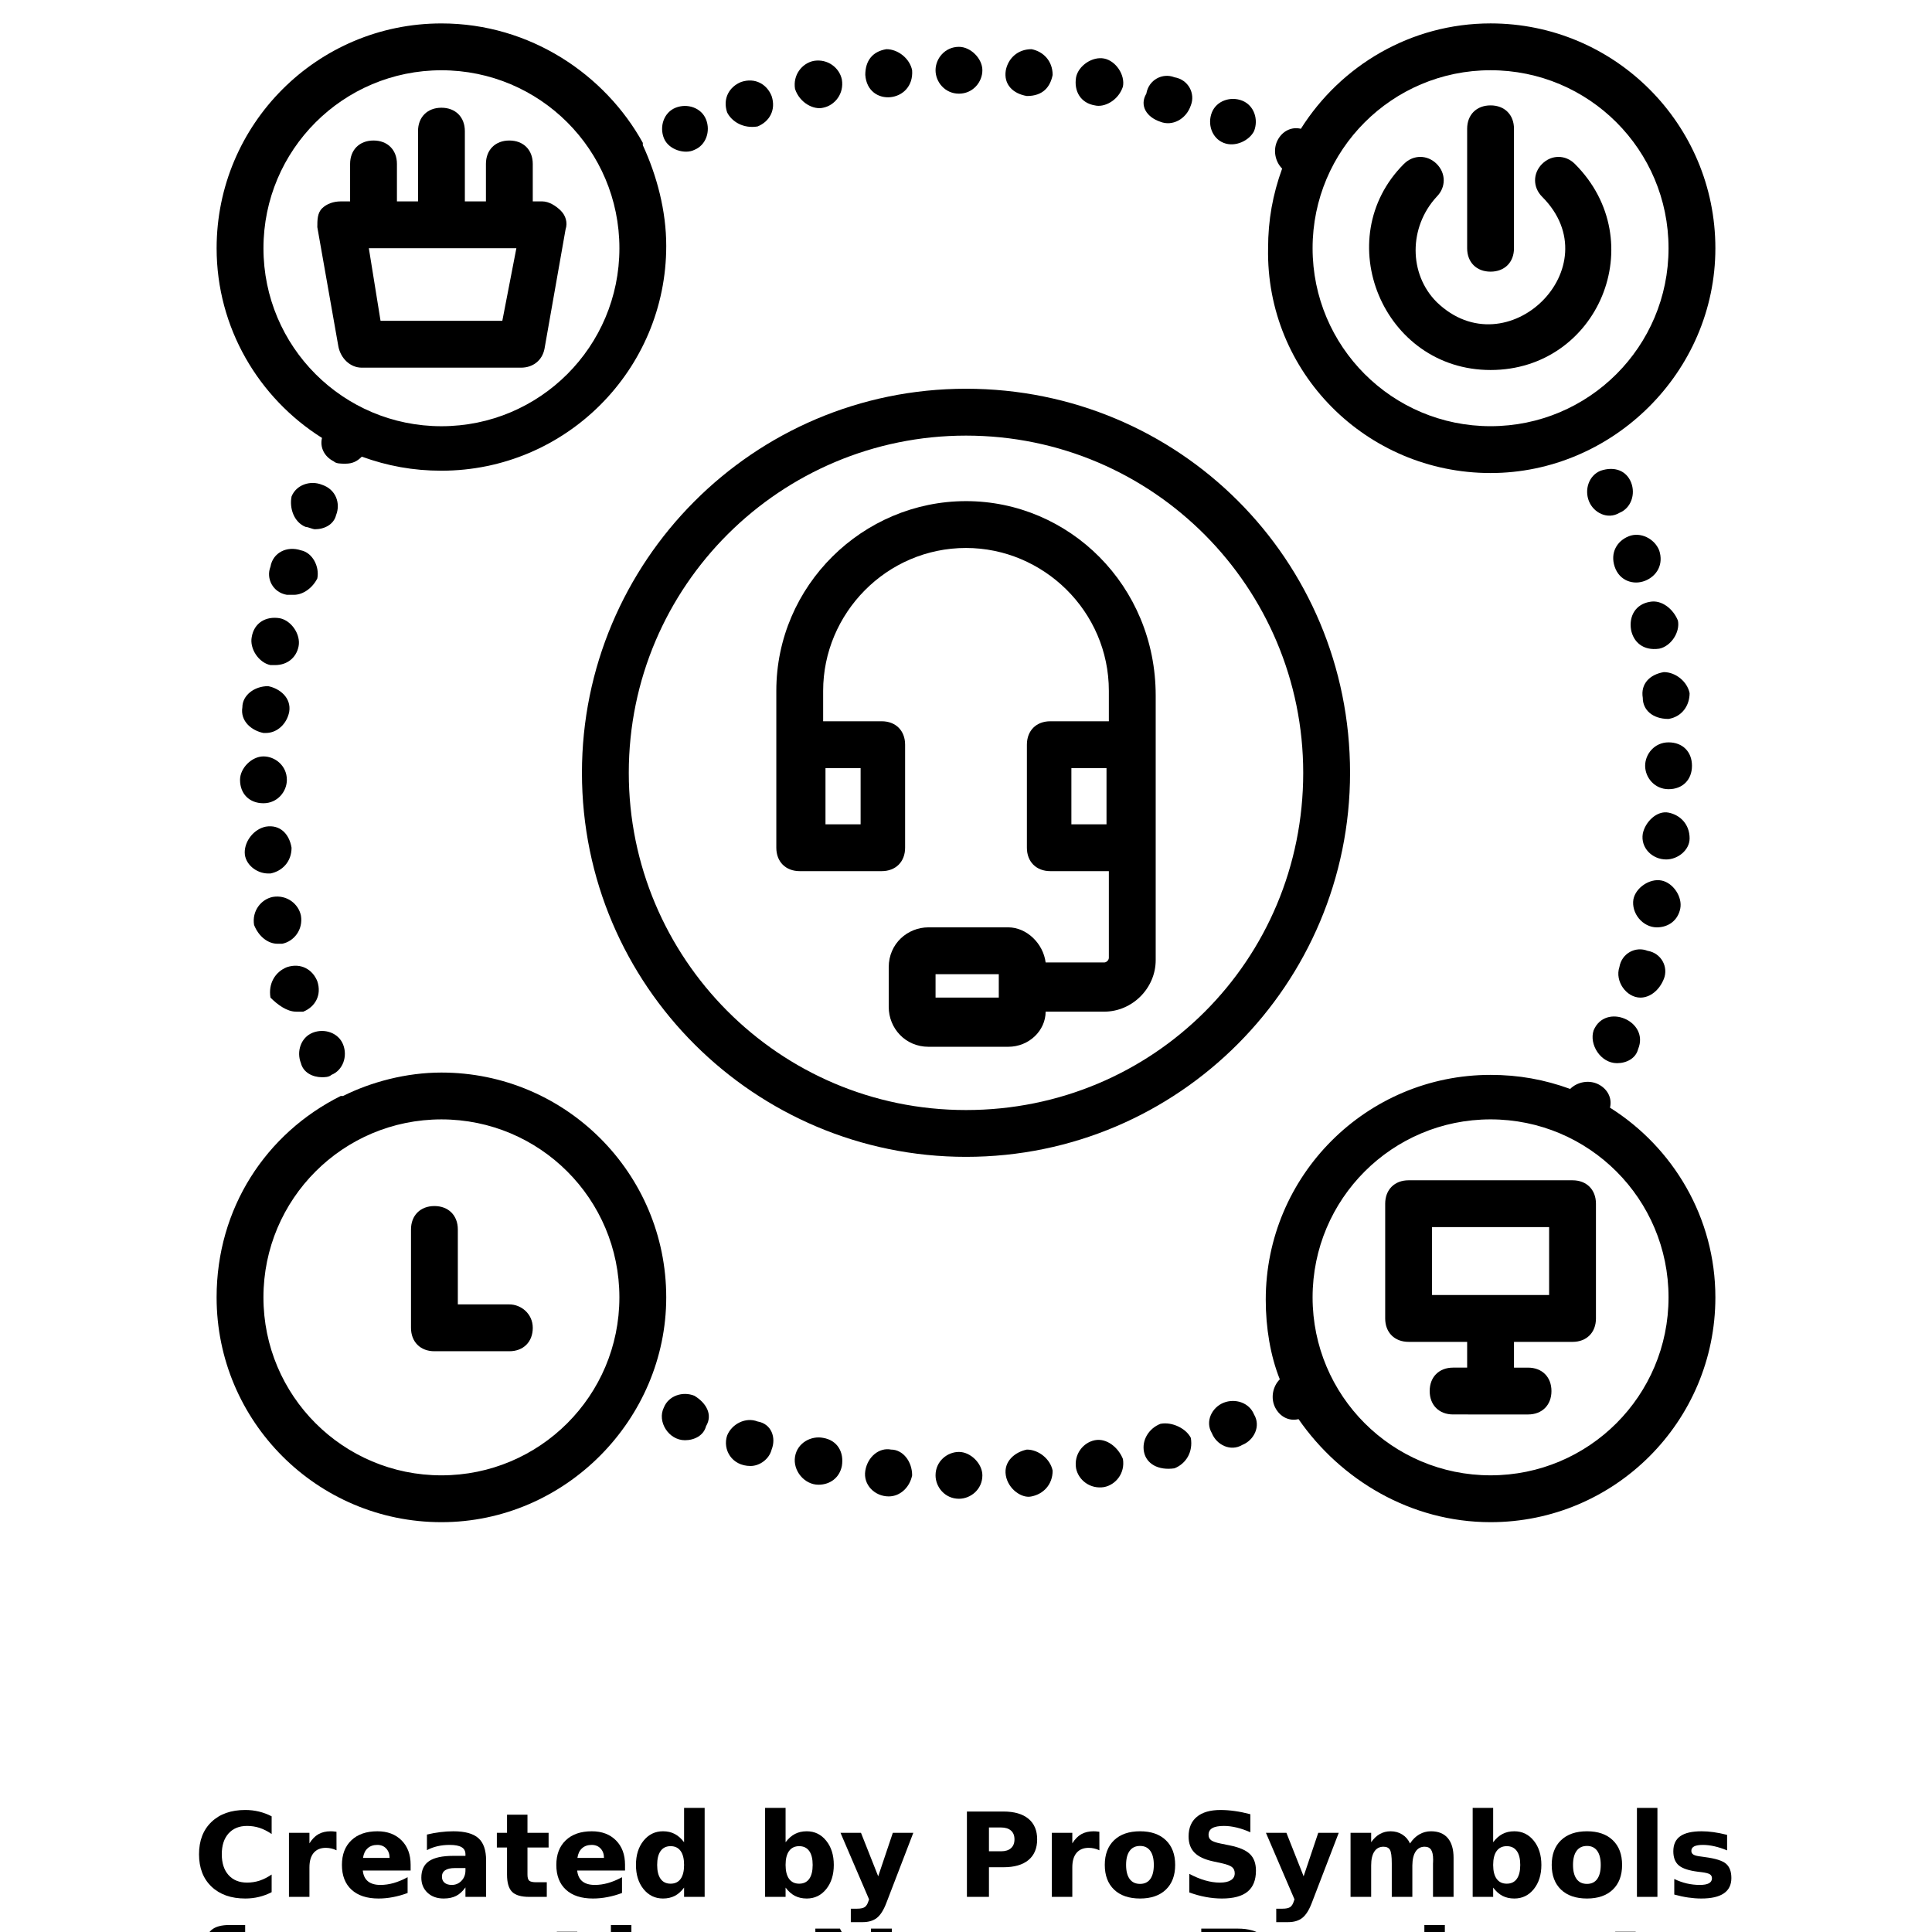 <?xml version="1.0" encoding="UTF-8"?>
<svg width="700pt" height="700pt" version="1.1" viewBox="0 0 700 700" xmlns="http://www.w3.org/2000/svg" xmlns:xlink="http://www.w3.org/1999/xlink">
 <defs>
  <symbol id="r" overflow="visible">
   <path d="m28.422-1.703c-1.469 0.762-3 1.336-4.594 1.719-1.586 0.383-3.234 0.578-4.953 0.578-5.156 0-9.242-1.438-12.25-4.312-3.012-2.875-4.516-6.781-4.516-11.719s1.504-8.844 4.516-11.719c3.008-2.883 7.094-4.328 12.25-4.328 1.719 0 3.367 0.195 4.953 0.578 1.594 0.387 3.125 0.961 4.594 1.719v6.406c-1.48-1.008-2.938-1.75-4.375-2.219s-2.949-0.703-4.531-0.703c-2.844 0-5.086 0.914-6.719 2.734-1.625 1.824-2.438 4.336-2.438 7.531 0 3.199 0.812 5.711 2.438 7.531 1.633 1.824 3.875 2.734 6.719 2.734 1.582 0 3.094-0.234 4.531-0.703 1.438-0.477 2.894-1.219 4.375-2.219z"/>
  </symbol>
  <symbol id="f" overflow="visible">
   <path d="m20.797-16.875c-0.648-0.312-1.293-0.535-1.938-0.672-0.648-0.145-1.293-0.219-1.938-0.219-1.906 0-3.375 0.609-4.406 1.828-1.023 1.219-1.531 2.969-1.531 5.25v10.688h-7.422v-23.203h7.422v3.812c0.945-1.52 2.035-2.629 3.266-3.328 1.238-0.695 2.723-1.047 4.453-1.047 0.25 0 0.52 0.012 0.812 0.031 0.289 0.023 0.711 0.07 1.266 0.141z"/>
  </symbol>
  <symbol id="e" overflow="visible">
   <path d="m26.719-11.656v2.109h-17.328c0.176 1.742 0.801 3.047 1.875 3.922 1.082 0.867 2.586 1.297 4.516 1.297 1.562 0 3.16-0.227 4.797-0.688 1.633-0.469 3.316-1.172 5.047-2.109v5.719c-1.75 0.656-3.508 1.152-5.266 1.484-1.75 0.344-3.508 0.516-5.266 0.516-4.199 0-7.461-1.062-9.781-3.188-2.324-2.133-3.484-5.129-3.484-8.984 0-3.781 1.141-6.754 3.422-8.922 2.281-2.176 5.426-3.266 9.438-3.266 3.644 0 6.562 1.102 8.75 3.297 2.188 2.199 3.281 5.137 3.281 8.812zm-7.625-2.469c0-1.406-0.414-2.539-1.234-3.406-0.812-0.863-1.887-1.297-3.219-1.297-1.438 0-2.606 0.406-3.5 1.219-0.898 0.805-1.453 1.965-1.672 3.484z"/>
  </symbol>
  <symbol id="i" overflow="visible">
   <path d="m13.969-10.438c-1.555 0-2.719 0.266-3.5 0.797-0.781 0.523-1.172 1.293-1.172 2.312 0 0.938 0.312 1.672 0.938 2.203 0.633 0.531 1.508 0.797 2.625 0.797 1.395 0 2.566-0.5 3.516-1.5 0.957-1 1.438-2.254 1.438-3.766v-0.844zm11.328-2.797v13.234h-7.484v-3.438c-0.992 1.406-2.109 2.434-3.359 3.078-1.242 0.633-2.75 0.953-4.531 0.953-2.406 0-4.359-0.695-5.859-2.094-1.492-1.406-2.234-3.223-2.234-5.453 0-2.727 0.93-4.727 2.797-6 1.875-1.27 4.812-1.906 8.812-1.906h4.375v-0.578c0-1.164-0.465-2.019-1.391-2.562-0.93-0.551-2.371-0.828-4.328-0.828-1.586 0-3.062 0.164-4.438 0.484-1.367 0.312-2.633 0.789-3.797 1.422v-5.656c1.582-0.383 3.176-0.676 4.781-0.875 1.602-0.207 3.203-0.312 4.797-0.312 4.188 0 7.207 0.828 9.062 2.484 1.863 1.648 2.797 4.328 2.797 8.047z"/>
  </symbol>
  <symbol id="a" overflow="visible">
   <path d="m11.656-29.781v6.578h7.656v5.312h-7.656v9.828c0 1.086 0.211 1.82 0.641 2.203 0.438 0.375 1.289 0.562 2.562 0.562h3.797v5.297h-6.359c-2.93 0-5-0.609-6.219-1.828-1.219-1.227-1.828-3.305-1.828-6.234v-9.828h-3.688v-5.312h3.688v-6.578z"/>
  </symbol>
  <symbol id="h" overflow="visible">
   <path d="m19.344-19.797v-12.438h7.453v32.234h-7.453v-3.359c-1.023 1.367-2.148 2.367-3.375 3-1.23 0.633-2.652 0.953-4.266 0.953-2.856 0-5.203-1.133-7.047-3.406-1.836-2.269-2.75-5.191-2.75-8.766 0-3.57 0.914-6.492 2.75-8.766 1.844-2.281 4.191-3.422 7.047-3.422 1.602 0 3.019 0.324 4.25 0.969 1.238 0.648 2.367 1.648 3.391 3zm-4.891 15.016c1.594 0 2.805-0.578 3.641-1.734 0.832-1.164 1.25-2.852 1.25-5.062 0-2.207-0.418-3.891-1.25-5.047-0.836-1.164-2.047-1.75-3.641-1.75-1.574 0-2.777 0.586-3.609 1.75-0.836 1.156-1.25 2.84-1.25 5.047 0 2.211 0.414 3.898 1.25 5.062 0.832 1.156 2.035 1.734 3.609 1.734z"/>
  </symbol>
  <symbol id="d" overflow="visible">
   <path d="m15.906-4.781c1.594 0 2.805-0.578 3.641-1.734 0.832-1.164 1.25-2.852 1.25-5.062 0-2.207-0.418-3.891-1.25-5.047-0.836-1.164-2.047-1.75-3.641-1.75-1.586 0-2.805 0.586-3.656 1.75-0.844 1.168-1.266 2.852-1.266 5.047 0 2.199 0.422 3.883 1.266 5.047 0.852 1.168 2.07 1.75 3.656 1.75zm-4.922-15.016c1.02-1.352 2.148-2.352 3.391-3 1.238-0.645 2.664-0.969 4.281-0.969 2.863 0 5.211 1.141 7.047 3.422 1.832 2.273 2.75 5.195 2.75 8.766 0 3.574-0.918 6.496-2.75 8.766-1.836 2.273-4.184 3.406-7.047 3.406-1.617 0-3.043-0.32-4.281-0.953-1.242-0.645-2.371-1.645-3.391-3v3.359h-7.422v-32.234h7.422z"/>
  </symbol>
  <symbol id="c" overflow="visible">
   <path d="m0.516-23.203h7.422l6.234 15.75 5.297-15.75h7.422l-9.766 25.406c-0.98 2.57-2.121 4.375-3.422 5.406-1.305 1.031-3.027 1.547-5.172 1.547h-4.281v-4.875h2.312c1.258 0 2.176-0.199 2.75-0.594 0.57-0.398 1.016-1.117 1.328-2.156l0.219-0.641z"/>
  </symbol>
  <symbol id="b" overflow="visible">
   <path d="m3.891-30.922h13.234c3.938 0 6.957 0.875 9.062 2.625 2.102 1.742 3.156 4.227 3.156 7.453 0 3.25-1.055 5.75-3.156 7.5-2.106 1.742-5.125 2.609-9.062 2.609h-5.25v10.734h-7.984zm7.984 5.781v8.625h4.406c1.539 0 2.734-0.375 3.578-1.125s1.266-1.816 1.266-3.203c0-1.375-0.422-2.43-1.266-3.172-0.844-0.75-2.039-1.125-3.578-1.125z"/>
  </symbol>
  <symbol id="g" overflow="visible">
   <path d="m14.609-18.453c-1.648 0-2.902 0.594-3.766 1.781-0.867 1.18-1.297 2.875-1.297 5.094s0.43 3.922 1.297 5.109c0.863 1.18 2.117 1.766 3.766 1.766 1.613 0 2.848-0.586 3.703-1.766 0.852-1.188 1.281-2.891 1.281-5.109s-0.43-3.914-1.281-5.094c-0.855-1.188-2.09-1.781-3.703-1.781zm0-5.312c3.988 0 7.102 1.078 9.344 3.234 2.25 2.156 3.375 5.141 3.375 8.953s-1.125 6.797-3.375 8.953c-2.242 2.148-5.356 3.219-9.344 3.219-4.012 0-7.148-1.07-9.406-3.219-2.25-2.156-3.375-5.141-3.375-8.953s1.125-6.797 3.375-8.953c2.258-2.156 5.394-3.234 9.406-3.234z"/>
  </symbol>
  <symbol id="q" overflow="visible">
   <path d="m25.422-29.953v6.547c-1.699-0.758-3.359-1.332-4.984-1.719-1.617-0.383-3.141-0.578-4.578-0.578-1.898 0-3.305 0.266-4.219 0.797-0.906 0.523-1.359 1.336-1.359 2.438 0 0.824 0.305 1.469 0.922 1.938 0.613 0.461 1.727 0.855 3.344 1.188l3.391 0.688c3.438 0.688 5.879 1.734 7.328 3.141 1.457 1.406 2.188 3.414 2.188 6.016 0 3.406-1.016 5.945-3.047 7.609-2.023 1.656-5.109 2.484-9.266 2.484-1.961 0-3.93-0.188-5.906-0.562-1.969-0.363-3.945-0.91-5.922-1.641v-6.734c1.977 1.055 3.891 1.844 5.734 2.375s3.617 0.797 5.328 0.797c1.738 0 3.07-0.289 4-0.875 0.926-0.582 1.391-1.41 1.391-2.484 0-0.969-0.32-1.711-0.953-2.234-0.625-0.531-1.875-1.004-3.75-1.422l-3.094-0.672c-3.094-0.664-5.356-1.723-6.781-3.172-1.43-1.445-2.141-3.398-2.141-5.859 0-3.082 0.992-5.453 2.984-7.109 1.988-1.656 4.848-2.484 8.578-2.484 1.695 0 3.441 0.133 5.234 0.391 1.789 0.25 3.648 0.633 5.578 1.141z"/>
  </symbol>
  <symbol id="p" overflow="visible">
   <path d="m25.062-19.344c0.938-1.438 2.051-2.531 3.344-3.281 1.289-0.758 2.711-1.141 4.266-1.141 2.656 0 4.68 0.824 6.078 2.469 1.395 1.648 2.094 4.039 2.094 7.172v14.125h-7.453v-12.094c0.008-0.176 0.02-0.363 0.031-0.562 0.008-0.195 0.016-0.473 0.016-0.828 0-1.645-0.246-2.836-0.734-3.578-0.48-0.738-1.262-1.109-2.344-1.109-1.406 0-2.496 0.586-3.266 1.75-0.762 1.156-1.156 2.836-1.188 5.031v11.391h-7.453v-12.094c0-2.57-0.227-4.227-0.672-4.969-0.438-0.738-1.219-1.109-2.344-1.109-1.43 0-2.527 0.586-3.297 1.75-0.773 1.168-1.156 2.84-1.156 5.016v11.406h-7.469v-23.203h7.469v3.406c0.906-1.312 1.945-2.301 3.125-2.969 1.188-0.664 2.488-1 3.906-1 1.602 0 3.019 0.391 4.25 1.172 1.227 0.773 2.16 1.855 2.797 3.25z"/>
  </symbol>
  <symbol id="o" overflow="visible">
   <path d="m3.562-32.234h7.422v32.234h-7.422z"/>
  </symbol>
  <symbol id="n" overflow="visible">
   <path d="m21.688-22.469v5.625c-1.586-0.656-3.117-1.148-4.594-1.484-1.48-0.332-2.875-0.5-4.188-0.5-1.406 0-2.453 0.18-3.141 0.531-0.688 0.355-1.031 0.898-1.031 1.625 0 0.594 0.258 1.055 0.781 1.375 0.52 0.312 1.445 0.543 2.781 0.688l1.312 0.188c3.801 0.492 6.352 1.289 7.656 2.391 1.312 1.105 1.969 2.84 1.969 5.203 0 2.469-0.914 4.324-2.734 5.562-1.824 1.242-4.543 1.859-8.156 1.859-1.531 0-3.117-0.121-4.75-0.359-1.637-0.238-3.32-0.598-5.047-1.078v-5.641c1.477 0.719 2.992 1.262 4.547 1.625 1.551 0.355 3.129 0.531 4.734 0.531 1.445 0 2.535-0.195 3.266-0.594 0.738-0.406 1.109-1.004 1.109-1.797 0-0.656-0.258-1.145-0.766-1.469-0.5-0.32-1.508-0.578-3.016-0.766l-1.297-0.156c-3.305-0.414-5.617-1.18-6.938-2.297-1.324-1.125-1.984-2.828-1.984-5.109 0-2.457 0.836-4.281 2.516-5.469 1.688-1.188 4.269-1.781 7.75-1.781 1.363 0 2.797 0.105 4.297 0.312 1.508 0.211 3.148 0.539 4.922 0.984z"/>
  </symbol>
  <symbol id="m" overflow="visible">
   <path d="m18.828-32.234v4.875h-4.094c-1.055 0-1.789 0.195-2.203 0.578-0.418 0.375-0.625 1.031-0.625 1.969v1.609h6.344v5.312h-6.344v17.891h-7.406v-17.891h-3.688v-5.312h3.688v-1.609c0-2.531 0.703-4.398 2.109-5.609 1.406-1.207 3.586-1.812 6.547-1.812z"/>
  </symbol>
  <symbol id="l" overflow="visible">
   <path d="m26.891-14.125v14.125h-7.469v-10.766c0-2.031-0.047-3.426-0.141-4.188-0.086-0.758-0.234-1.32-0.453-1.688-0.293-0.477-0.688-0.852-1.188-1.125-0.492-0.27-1.055-0.406-1.688-0.406-1.555 0-2.773 0.602-3.656 1.797-0.875 1.199-1.312 2.856-1.312 4.969v11.406h-7.422v-32.234h7.422v12.438c1.113-1.352 2.297-2.352 3.547-3 1.258-0.645 2.648-0.969 4.172-0.969 2.676 0 4.707 0.824 6.094 2.469 1.395 1.648 2.094 4.039 2.094 7.172z"/>
  </symbol>
  <symbol id="k" overflow="visible">
   <path d="m3.891-30.922h8.906l11.25 21.203v-21.203h7.562v30.922h-8.906l-11.25-21.219v21.219h-7.562z"/>
  </symbol>
  <symbol id="j" overflow="visible">
   <path d="m3.562-23.203h7.422v22.781c0 3.113-0.75 5.488-2.25 7.125-1.492 1.633-3.652 2.453-6.484 2.453h-3.656v-4.875h1.281c1.406 0 2.367-0.32 2.891-0.953 0.531-0.637 0.797-1.887 0.797-3.75zm0-9.031h7.422v6.047h-7.422z"/>
  </symbol>
 </defs>
 <g>
  <path d="m443.33 508.24c-4.242 1.695-6.789 6.789-4.242 11.031 1.695 4.242 6.789 6.789 11.031 4.242 4.242-1.695 6.789-6.789 4.242-11.031-1.695-4.242-6.789-5.938-11.031-4.242z"/>
  <path d="m241.39 470.06c0-44.969-36.484-81.453-81.453-81.453-12.727 0-25.453 3.394-35.637 8.484h-0.848c-27.152 13.574-44.973 40.723-44.973 72.969 0 44.969 36.484 81.453 81.453 81.453 44.973 0 81.457-37.332 81.457-81.453zm-81.457 64.484c-35.633 0-64.484-28.852-64.484-64.484 0-35.637 28.848-64.484 64.484-64.484s64.484 28.848 64.484 64.484c0.004 35.633-28.848 64.484-64.484 64.484z"/>
  <path d="m420.43 515.88c-4.242 1.695-6.789 5.938-5.938 10.184 0.848 4.242 5.09 6.789 11.031 5.938 4.242-1.695 6.789-5.938 5.938-11.031-1.699-3.394-6.789-5.938-11.031-5.09z"/>
  <path d="m372.06 525.21c-4.242 0.848-8.484 4.242-7.637 9.332 0.848 5.09 5.938 8.484 9.332 7.637 4.242-0.848 7.637-4.242 7.637-9.332-0.848-4.242-5.09-7.637-9.332-7.637z"/>
  <path d="m396.67 521.82c-4.242 0.848-7.637 5.09-6.789 10.184 0.848 4.242 5.09 7.637 10.184 6.789 4.242-0.848 7.637-5.09 6.789-10.184-1.699-4.242-5.941-7.637-10.184-6.789z"/>
  <path d="m347.45 526.06c-4.242 0-8.484 3.394-8.484 8.484 0 4.242 3.394 8.484 8.484 8.484 4.242 0 8.484-3.394 8.484-8.484 0-4.242-4.242-8.484-8.484-8.484z"/>
  <path d="m274.48 515.03c-4.242-1.695-9.332 0.848-11.031 5.09-1.695 5.09 1.695 11.031 8.484 11.031 3.394 0 6.789-2.547 7.637-5.938 1.699-4.246 0-9.336-5.09-10.184z"/>
  <path d="m298.24 520.97c-4.242-0.848-9.332 1.695-10.184 6.789-0.848 5.09 3.394 10.184 8.484 10.184 4.242 0 7.637-2.547 8.484-6.789 0.852-5.09-1.695-9.336-6.785-10.184z"/>
  <path d="m322.85 525.21c-4.242-0.848-8.484 2.547-9.332 7.637s3.394 9.332 8.484 9.332c4.242 0 7.637-3.394 8.484-7.637 0-5.09-3.394-9.332-7.637-9.332z"/>
  <path d="m251.57 505.7c-4.242-1.695-9.332 0-11.031 4.242-2.547 5.09 1.695 11.879 7.637 11.879 3.394 0 6.789-1.695 7.637-5.09 2.547-4.242 0-8.484-4.242-11.031z"/>
  <path d="m298.24 39.031c4.242-0.848 7.637-5.09 6.789-10.184-0.848-4.242-5.09-7.637-10.184-6.789-4.242 0.848-7.637 5.09-6.789 10.184 1.699 5.09 6.789 7.637 10.184 6.789z"/>
  <path d="m274.48 45.816c4.242-1.695 6.789-5.938 5.09-11.031-1.695-4.242-5.938-6.789-11.031-5.09-4.242 1.695-6.789 5.938-5.09 11.031 1.699 3.394 5.941 5.941 11.031 5.09z"/>
  <path d="m251.57 54.305c4.242-1.695 5.938-6.789 4.242-11.031-1.695-4.242-6.789-5.938-11.031-4.242-4.242 1.695-5.938 6.789-4.242 11.031 1.699 4.242 7.641 5.938 11.031 4.242z"/>
  <path d="m443.33 51.758c4.242 1.695 9.332-0.848 11.031-4.242 1.695-4.242 0-9.332-4.242-11.031-4.242-1.695-9.332 0-11.031 4.242-1.695 4.242 0 9.336 4.242 11.031z"/>
  <path d="m396.67 38.184c3.394 0.848 8.484-1.695 10.184-6.789 0.848-4.242-2.547-9.332-6.789-10.184-4.242-0.848-9.332 2.547-10.184 6.789-0.848 5.09 1.695 9.332 6.789 10.184z"/>
  <path d="m372.06 34.789c5.938 0 8.484-3.394 9.332-7.637 0-5.09-3.394-8.484-7.637-9.332-5.09 0-8.484 3.394-9.332 7.637-0.852 5.09 2.543 8.48 7.637 9.332z"/>
  <path d="m330.48 25.453c-0.848-4.242-5.09-7.637-9.332-7.637-5.09 0.848-7.637 4.242-7.637 9.332 0.848 11.883 17.816 10.184 16.969-1.695z"/>
  <path d="m347.45 33.938c5.09 0 8.484-4.242 8.484-8.484s-4.242-8.484-8.484-8.484c-5.09 0-8.484 4.242-8.484 8.484s3.394 8.484 8.484 8.484z"/>
  <path d="m420.43 44.121c4.242 1.695 9.332-0.848 11.031-5.938 1.695-4.242-0.848-9.332-5.938-10.184-4.242-1.695-9.332 0.848-10.184 5.938-2.547 4.246-0.004 8.488 5.09 10.184z"/>
  <path d="m602.85 354.67c1.695-4.242-0.848-9.332-5.938-10.184-4.242-1.695-9.332 0.848-10.184 5.938-1.695 5.09 2.547 11.031 7.637 11.031 3.394 0 6.789-2.543 8.484-6.785z"/>
  <path d="m608.79 329.21c0.848-4.242-2.547-9.332-6.789-10.184-4.242-0.848-9.332 2.547-10.184 6.789-0.848 5.09 3.394 10.184 8.484 10.184 4.246 0 7.637-2.547 8.488-6.789z"/>
  <path d="m604.55 268.97c-5.09 0-8.484 4.242-8.484 8.484s3.394 8.484 8.484 8.484 8.484-3.394 8.484-8.484-3.394-8.484-8.484-8.484z"/>
  <path d="m612.18 303.76c0-5.09-3.394-8.484-7.637-9.332-4.242-0.848-8.484 3.394-9.332 7.637-0.848 5.09 3.394 9.332 8.484 9.332 4.238 0 8.484-3.394 8.484-7.637z"/>
  <path d="m585.88 385.21c3.394 0 6.789-1.695 7.637-5.09 4.242-10.184-11.879-16.969-16.121-6.789-1.699 5.094 2.543 11.879 8.484 11.879z"/>
  <path d="m595.21 252.85c0 4.242 3.394 7.637 9.332 7.637 5.09-0.848 7.637-5.09 7.637-9.332-0.848-4.242-5.09-7.637-9.332-7.637-5.09 0.848-8.484 4.242-7.637 9.332z"/>
  <path d="m579.94 170.55c-4.242 1.695-5.938 6.789-4.242 11.031 1.695 4.242 6.789 6.789 11.031 4.242 4.242-1.695 5.938-6.789 4.242-11.031-1.695-4.242-5.938-5.941-11.031-4.242z"/>
  <path d="m597.76 218.06c-5.09 0.848-7.637 5.09-6.789 10.184 0.848 4.242 4.242 7.637 10.184 6.789 4.242-0.848 7.637-5.938 6.789-10.184-1.699-4.246-5.941-7.641-10.184-6.789z"/>
  <path d="m590.12 194.3c-4.242 1.695-6.789 5.938-5.09 11.031 1.695 5.09 6.789 6.789 11.031 5.09 4.242-1.695 6.789-5.938 5.09-11.031-1.699-4.242-6.789-6.789-11.031-5.09z"/>
  <path d="m107.33 366.55h2.547c4.242-1.695 6.789-5.938 5.09-11.031-1.695-4.242-5.938-6.789-11.031-5.09-4.242 1.695-6.789 5.938-5.938 11.031 2.547 2.543 5.938 5.09 9.332 5.09z"/>
  <path d="m116.67 390.3c0.848 0 2.547 0 3.394-0.848 4.242-1.695 5.938-6.789 4.242-11.031-1.695-4.242-6.789-5.938-11.031-4.242-4.242 1.695-5.938 6.789-4.242 11.031 0.848 3.391 4.242 5.09 7.637 5.09z"/>
  <path d="m87.816 256.24c-0.848 5.09 3.394 8.484 7.637 9.332h0.848c4.242 0 7.637-3.394 8.484-7.637 0.848-5.09-3.394-8.484-7.637-9.332-5.086 0-9.332 3.394-9.332 7.637z"/>
  <path d="m97.152 316.48h0.848c4.242-0.848 7.637-4.242 7.637-9.332-0.848-5.09-4.242-8.484-9.332-7.637-4.242 0.848-7.637 5.09-7.637 9.332 0 4.242 4.242 7.637 8.484 7.637z"/>
  <path d="m91.211 230.79c-0.848 4.242 2.547 9.332 6.789 10.184h1.695c4.242 0 7.637-2.547 8.484-6.789 0.848-4.242-2.547-9.332-6.789-10.184-5.086-0.848-9.328 1.695-10.18 6.789z"/>
  <path d="m98 205.33c-1.695 4.242 0.848 9.332 5.938 10.184h2.547c3.394 0 6.789-2.547 8.484-5.938 0.848-4.242-1.695-9.332-5.938-10.184-5.094-1.699-10.184 0.848-11.031 5.938z"/>
  <path d="m110.73 190.91c0.848 0 2.547 0.848 3.394 0.848 3.394 0 6.789-1.695 7.637-5.09 1.695-4.242 0-9.332-5.09-11.031-4.242-1.695-9.332 0-11.031 4.242-0.848 4.242 0.848 9.332 5.09 11.031z"/>
  <path d="m95.453 291.03c5.09 0 8.484-4.242 8.484-8.484 0-5.09-4.242-8.484-8.484-8.484s-8.484 4.242-8.484 8.484c0 5.09 3.394 8.484 8.484 8.484z"/>
  <path d="m100.55 341.94h1.695c4.242-0.848 7.637-5.09 6.789-10.184-0.848-4.242-5.09-7.637-10.184-6.789-4.242 0.848-7.637 5.09-6.789 10.184 1.699 4.246 5.094 6.789 8.488 6.789z"/>
  <path d="m350 140.85c-77.211 0-139.15 62.789-139.15 139.15 0 77.211 62.789 139.15 139.15 139.15 77.211 0 139.15-62.789 139.15-139.15 0-77.211-61.941-139.15-139.15-139.15zm0 261.34c-67.879 0-122.18-55.152-122.18-122.18 0-67.879 55.152-122.18 122.18-122.18 67.879 0 122.18 55.152 122.18 122.18 0 67.879-54.305 122.18-122.18 122.18z"/>
  <path d="m350 181.57c-37.332 0-68.727 30.547-68.727 68.727v56.848c0 5.09 3.394 8.484 8.484 8.484h29.695c5.09 0 8.484-3.394 8.484-8.484v-37.332c0-5.09-3.394-8.484-8.484-8.484h-21.211v-11.031c0-28 22.91-51.758 51.758-51.758 28 0 51.758 22.91 51.758 51.758v11.031h-21.211c-5.09 0-8.484 3.394-8.484 8.484v37.332c0 5.09 3.394 8.484 8.484 8.484h21.211v31.395c0 0.848-0.848 1.695-1.695 1.695h-21.211c-0.848-6.789-6.789-12.727-13.574-12.727h-28.848c-7.637 0-14.426 5.938-14.426 14.426v14.426c0 7.637 5.938 14.426 14.426 14.426h28.848c7.637 0 13.574-5.938 13.574-12.727h21.211c10.184 0 18.668-8.484 18.668-18.668v-95.879c-0.004-39.879-31.398-70.426-68.73-70.426zm-38.184 96.73v20.363h-12.727v-20.363zm50.062 83.148h-22.91v-8.484h22.91zm26.305-83.148h12.727v20.363h-12.727z"/>
  <path d="m583.33 401.33c0.848-3.394-0.848-6.789-4.242-8.484-3.394-1.695-7.637-0.848-10.184 1.695-9.332-3.394-18.668-5.09-28.848-5.09-44.969 0-81.453 36.484-81.453 81.453 0 10.184 1.695 20.363 5.09 28.848-2.547 2.547-3.394 6.789-1.695 10.184 1.695 3.394 5.09 5.09 8.484 4.242 15.273 22.062 40.727 37.336 69.578 37.336 44.969 0 81.453-36.484 81.453-81.453 0-28.852-15.273-54.305-38.184-68.73zm-43.27 133.21c-35.637 0-64.484-28.848-64.484-64.484s28.848-64.484 64.484-64.484 64.484 28.848 64.484 64.484c0 35.633-28.852 64.484-64.484 64.484z"/>
  <path d="m540.06 171.39c44.121 0 81.453-36.484 81.453-81.453 0-44.973-36.484-81.457-81.453-81.457-28.852 0-54.305 15.273-68.73 38.184-3.394-0.848-6.789 0.848-8.484 4.242-1.695 3.394-0.848 7.637 1.695 10.184-3.394 9.332-5.09 18.668-5.09 28.848-0.848 44.969 35.637 81.453 80.609 81.453zm0-145.94c35.637 0 64.484 28.848 64.484 64.484s-28.848 64.484-64.484 64.484-64.484-28.848-64.484-64.484c-0.004-35.633 28.848-64.484 64.484-64.484z"/>
  <path d="m116.67 158.67c-0.848 3.394 0.848 6.789 4.242 8.484 0.848 0.848 2.547 0.848 4.242 0.848 2.547 0 4.242-0.848 5.938-2.547 9.332 3.394 18.668 5.09 28.848 5.09 44.969 0 81.453-36.484 81.453-81.453 0-12.727-3.394-25.453-8.484-36.484v-0.848c-13.574-24.605-40.723-43.273-72.969-43.273-44.969 0-81.453 36.484-81.453 81.453 0 28.852 15.273 54.305 38.184 68.73zm43.27-133.21c35.637 0 64.484 28.848 64.484 64.484s-28.848 64.484-64.484 64.484c-35.633 0.004-64.484-28.848-64.484-64.484 0-35.633 28.852-64.484 64.484-64.484z"/>
  <path d="m569.76 427.64h-59.395c-5.09 0-8.484 3.394-8.484 8.484v41.574c0 5.09 3.394 8.484 8.484 8.484h21.211v9.332h-5.09c-5.09 0-8.484 3.394-8.484 8.484s3.394 8.484 8.484 8.484l27.152 0.004c5.09 0 8.484-3.394 8.484-8.484s-3.394-8.484-8.484-8.484h-5.09v-9.332h21.211c5.09 0 8.484-3.394 8.484-8.484v-41.574c0-5.094-3.394-8.488-8.484-8.488zm-8.484 41.574h-42.426v-24.605h42.426z"/>
  <path d="m184.55 472.61h-18.668v-27.152c0-5.09-3.394-8.484-8.484-8.484-5.09 0-8.484 3.394-8.484 8.484v35.637c0 5.09 3.394 8.484 8.484 8.484h27.152c5.09 0 8.484-3.394 8.484-8.484s-4.242-8.484-8.484-8.484z"/>
  <path d="m540.06 134.06c39.031 0 58.547-46.668 30.547-74.668-3.394-3.394-8.484-3.394-11.879 0s-3.394 8.484 0 11.879c25.453 25.453-12.727 62.789-38.184 38.184-10.184-10.184-10.184-27.152 0-38.184 3.394-3.394 3.394-8.484 0-11.879s-8.484-3.394-11.879 0c-27.152 27.152-7.637 74.668 31.395 74.668z"/>
  <path d="m540.06 98.426c5.09 0 8.484-3.394 8.484-8.484v-43.273c0-5.09-3.394-8.484-8.484-8.484s-8.484 3.394-8.484 8.484v43.273c-0.004 5.09 3.391 8.484 8.484 8.484z"/>
  <path d="m131.09 133.21h57.699c4.242 0 7.637-2.547 8.484-6.789l7.637-43.273c0.848-2.547 0-5.09-1.695-6.789-1.695-1.695-4.242-3.394-6.789-3.394h-3.394v-13.57c0-5.09-3.394-8.484-8.484-8.484s-8.484 3.394-8.484 8.484v13.574h-7.637v-25.453c0-5.09-3.394-8.484-8.484-8.484s-8.484 3.394-8.484 8.484v25.453h-7.641v-13.574c0-5.09-3.394-8.484-8.484-8.484-5.09 0-8.484 3.394-8.484 8.484v13.574h-3.394c-2.543 0-5.09 0.848-6.785 2.547-1.699 1.695-1.699 4.242-1.699 6.789l7.637 43.273c0.848 4.238 4.242 7.633 8.484 7.633zm50.91-16.969h-44.121l-4.242-26.305h53.453z"/>
  <use x="70" y="687.273" xlink:href="#r"/>
  <use x="101.133" y="687.273" xlink:href="#f"/>
  <use x="122.059" y="687.273" xlink:href="#e"/>
  <use x="150.828" y="687.273" xlink:href="#i"/>
  <use x="179.457" y="687.273" xlink:href="#a"/>
  <use x="199.738" y="687.273" xlink:href="#e"/>
  <use x="228.512" y="687.273" xlink:href="#h"/>
  <use x="273.648" y="687.273" xlink:href="#d"/>
  <use x="304.016" y="687.273" xlink:href="#c"/>
  <use x="346.441" y="687.273" xlink:href="#b"/>
  <use x="377.535" y="687.273" xlink:href="#f"/>
  <use x="398.457" y="687.273" xlink:href="#g"/>
  <use x="427.602" y="687.273" xlink:href="#q"/>
  <use x="458.156" y="687.273" xlink:href="#c"/>
  <use x="485.812" y="687.273" xlink:href="#p"/>
  <use x="530.016" y="687.273" xlink:href="#d"/>
  <use x="560.387" y="687.273" xlink:href="#g"/>
  <use x="589.531" y="687.273" xlink:href="#o"/>
  <use x="604.074" y="687.273" xlink:href="#n"/>
  <use x="70" y="729.695" xlink:href="#m"/>
  <use x="197.5" y="729.695" xlink:href="#a"/>
  <use x="217.781" y="729.695" xlink:href="#l"/>
  <use x="291.527" y="729.695" xlink:href="#k"/>
  <use x="431.352" y="729.695" xlink:href="#b"/>
  <use x="512.512" y="729.695" xlink:href="#j"/>
  <use x="580.977" y="729.695" xlink:href="#a"/>
 </g>
</svg>
